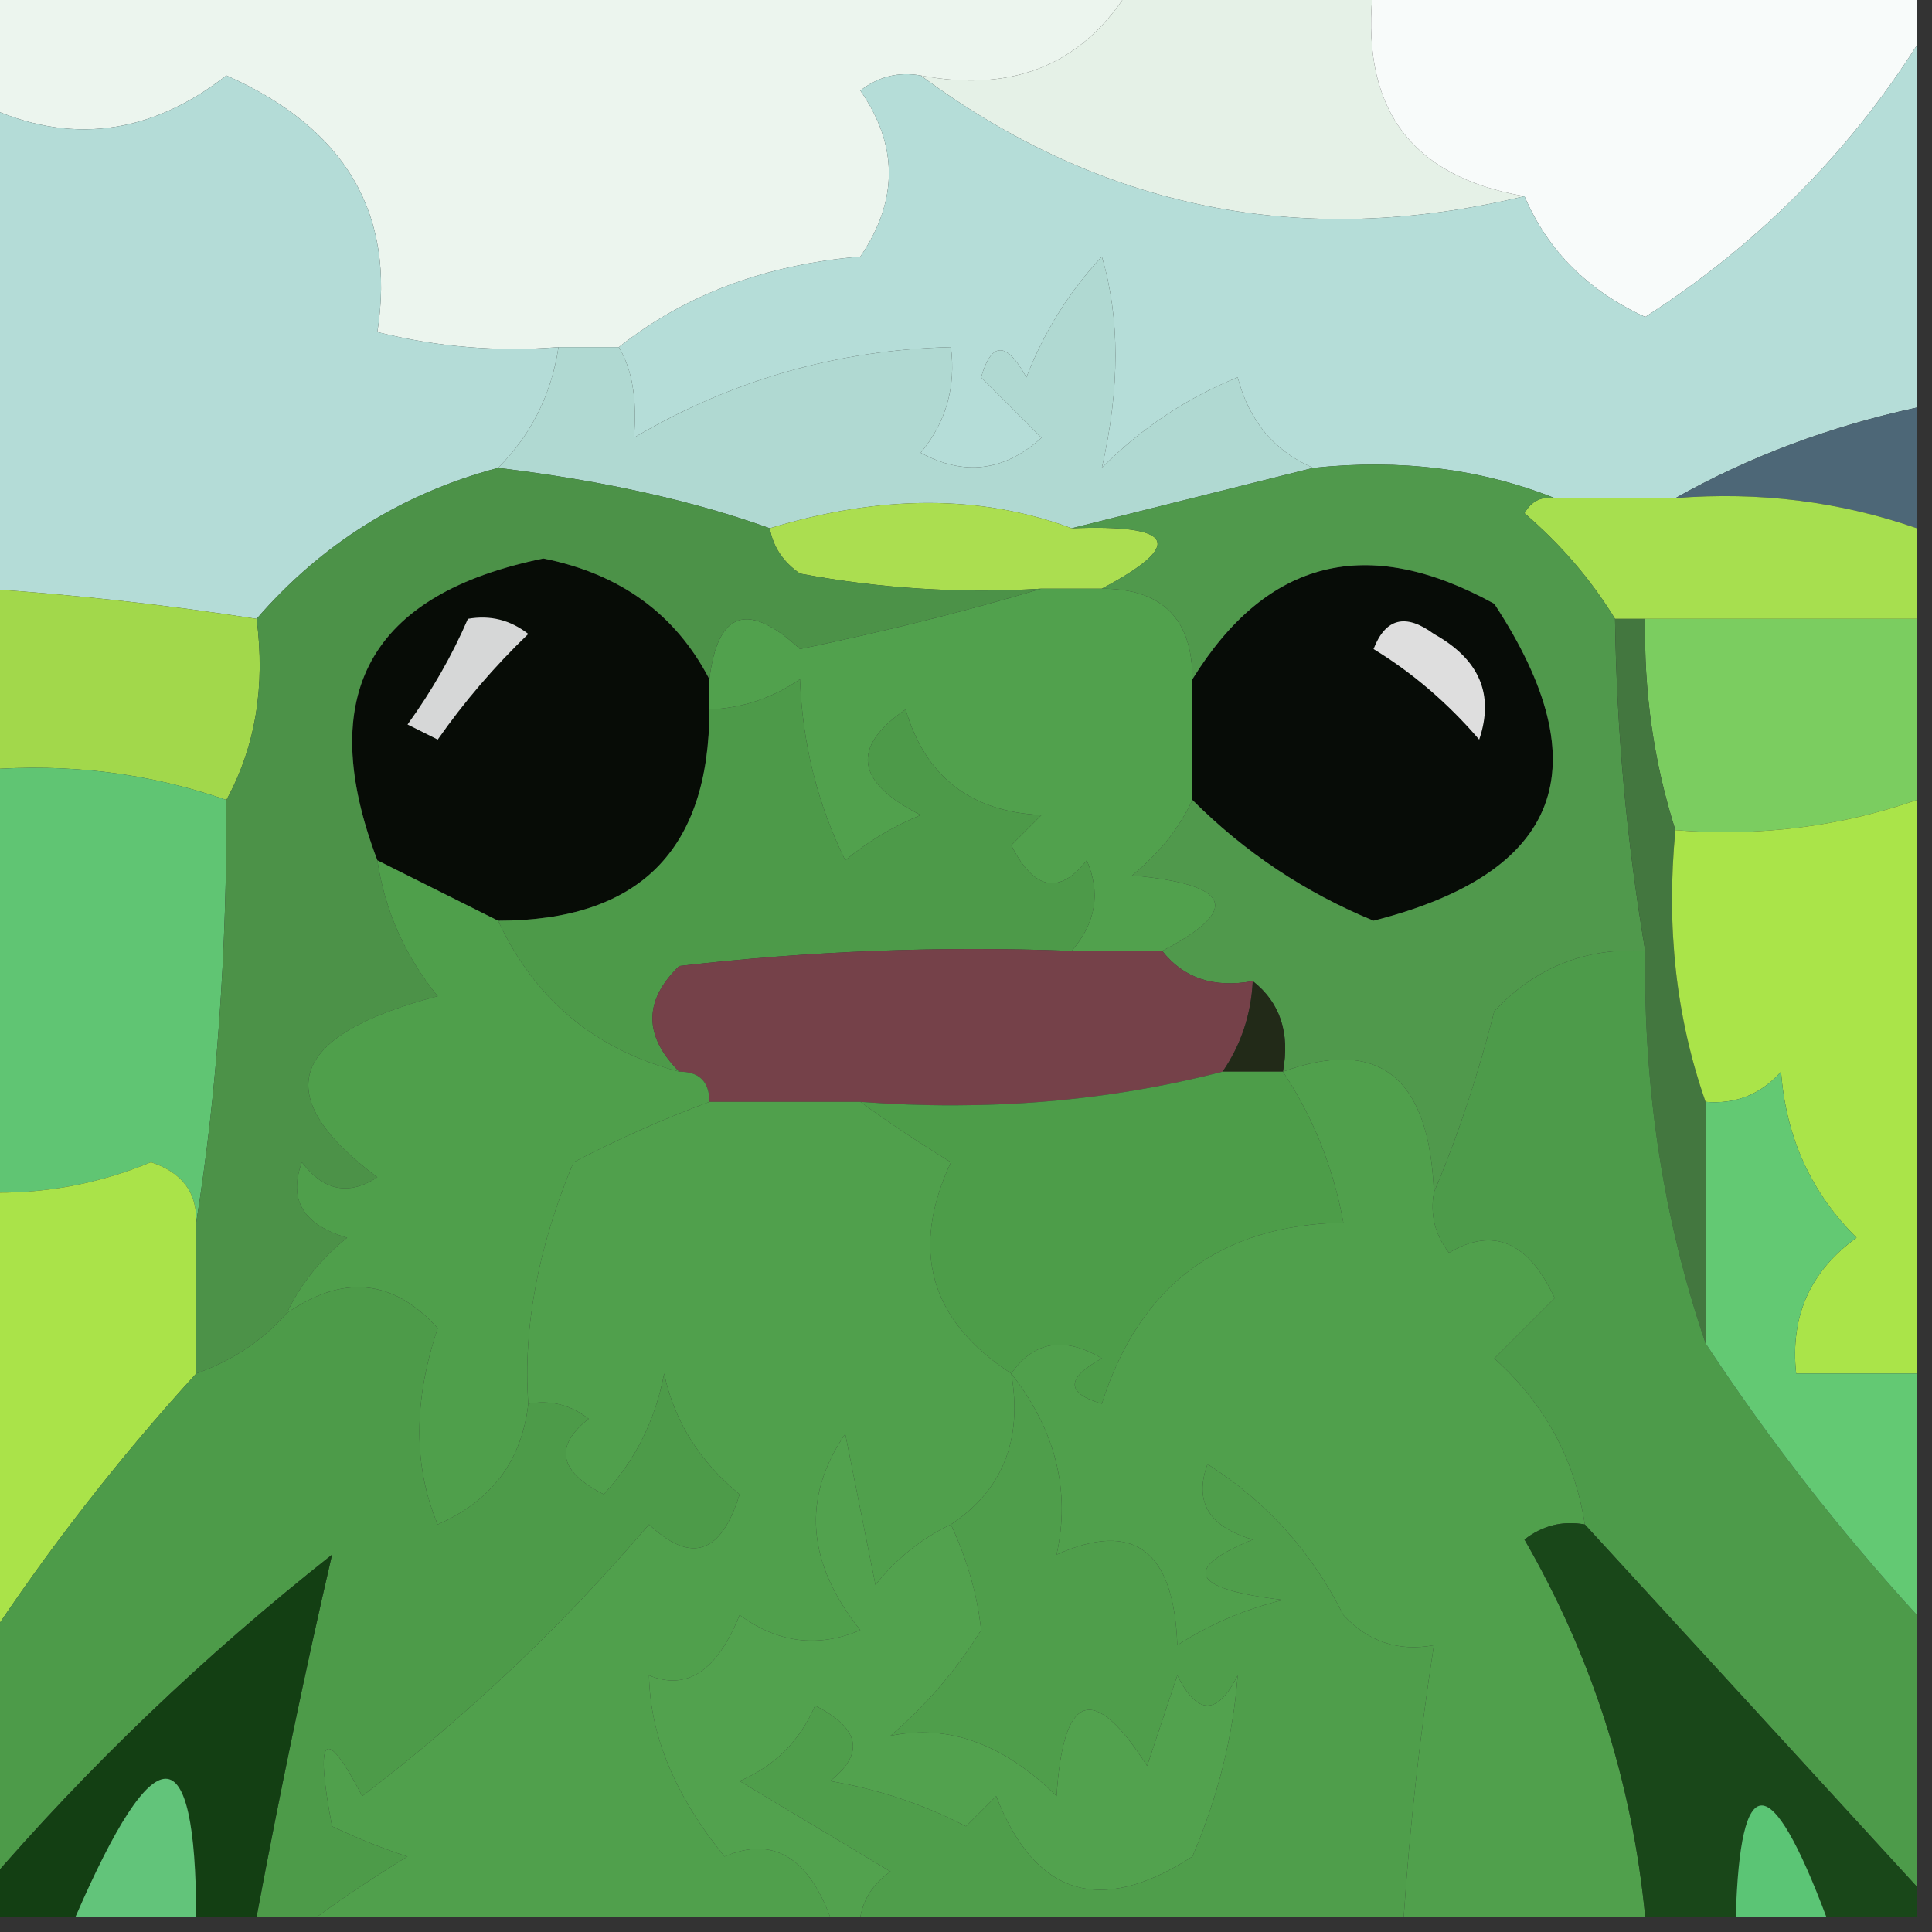 <?xml version="1.0" encoding="UTF-8"?>
<!DOCTYPE svg PUBLIC "-//W3C//DTD SVG 1.1//EN" "http://www.w3.org/Graphics/SVG/1.1/DTD/svg11.dtd">
<svg xmlns="http://www.w3.org/2000/svg" version="1.1" width="64px" height="64px" style="shape-rendering:geometricPrecision; text-rendering:geometricPrecision; image-rendering:optimizeQuality; fill-rule:evenodd; clip-rule:evenodd" xmlns:xlink="http://www.w3.org/1999/xlink">
<rect width="100%" height="100%" fill="#333333" stroke="none"/>
<g><path style="opacity:1" fill="#ecf5ee" d="M -0.5,-0.5 C 12.167,-0.5 24.833,-0.5 37.5,-0.5C 35.964,2.092 33.63,3.092 30.5,2.5C 29.761,2.369 29.094,2.536 28.5,3C 29.76,4.814 29.76,6.647 28.5,8.5C 25.35,8.766 22.683,9.766 20.5,11.5C 19.833,11.5 19.167,11.5 18.5,11.5C 16.473,11.662 14.473,11.495 12.5,11C 13.113,7.081 11.446,4.248 7.5,2.5C 4.957,4.478 2.29,4.811 -0.5,3.5C -0.5,2.167 -0.5,0.833 -0.5,-0.5 Z"/></g>
<g><path style="opacity:1" fill="#e5f1e7" d="M 37.5,-0.5 C 40.167,-0.5 42.833,-0.5 45.5,-0.5C 45.017,3.513 46.684,5.846 50.5,6.5C 43.155,8.267 36.488,6.934 30.5,2.5C 33.63,3.092 35.964,2.092 37.5,-0.5 Z"/></g>
<g><path style="opacity:1" fill="#f8fbfa" d="M 45.5,-0.5 C 51.5,-0.5 57.5,-0.5 63.5,-0.5C 63.5,0.167 63.5,0.833 63.5,1.5C 61.184,5.128 58.184,8.128 54.5,10.5C 52.603,9.632 51.27,8.299 50.5,6.5C 46.684,5.846 45.017,3.513 45.5,-0.5 Z"/></g>
<g><path style="opacity:1" fill="#b4dcd7" d="M 18.5,11.5 C 18.267,13.062 17.601,14.395 16.5,15.5C 13.322,16.344 10.655,18.011 8.5,20.5C 5.518,20.037 2.518,19.704 -0.5,19.5C -0.5,14.167 -0.5,8.833 -0.5,3.5C 2.29,4.811 4.957,4.478 7.5,2.5C 11.446,4.248 13.113,7.081 12.5,11C 14.473,11.495 16.473,11.662 18.5,11.5 Z"/></g>
<g><path style="opacity:1" fill="#b5ddd8" d="M 63.5,1.5 C 63.5,5.5 63.5,9.5 63.5,13.5C 60.603,14.129 57.936,15.129 55.5,16.5C 54.167,16.5 52.833,16.5 51.5,16.5C 49.052,15.527 46.385,15.194 43.5,15.5C 42.21,14.942 41.377,13.942 41,12.5C 39.307,13.184 37.807,14.184 36.5,15.5C 37.101,12.862 37.101,10.529 36.5,8.5C 35.416,9.665 34.583,10.998 34,12.5C 33.346,11.304 32.846,11.304 32.5,12.5C 33.167,13.167 33.833,13.833 34.5,14.5C 33.277,15.614 31.944,15.78 30.5,15C 31.337,13.989 31.67,12.822 31.5,11.5C 27.736,11.588 24.236,12.588 21,14.5C 21.108,13.231 20.942,12.231 20.5,11.5C 22.683,9.766 25.35,8.766 28.5,8.5C 29.76,6.647 29.76,4.814 28.5,3C 29.094,2.536 29.761,2.369 30.5,2.5C 36.488,6.934 43.155,8.267 50.5,6.5C 51.27,8.299 52.603,9.632 54.5,10.5C 58.184,8.128 61.184,5.128 63.5,1.5 Z"/></g>
<g><path style="opacity:1" fill="#b0d9d2" d="M 43.5,15.5 C 40.833,16.167 38.167,16.833 35.5,17.5C 32.503,16.382 29.17,16.382 25.5,17.5C 22.973,16.589 19.973,15.922 16.5,15.5C 17.601,14.395 18.267,13.062 18.5,11.5C 19.167,11.5 19.833,11.5 20.5,11.5C 20.942,12.231 21.108,13.231 21,14.5C 24.236,12.588 27.736,11.588 31.5,11.5C 31.67,12.822 31.337,13.989 30.5,15C 31.944,15.78 33.277,15.614 34.5,14.5C 33.833,13.833 33.167,13.167 32.5,12.5C 32.846,11.304 33.346,11.304 34,12.5C 34.583,10.998 35.416,9.665 36.5,8.5C 37.101,10.529 37.101,12.862 36.5,15.5C 37.807,14.184 39.307,13.184 41,12.5C 41.377,13.942 42.21,14.942 43.5,15.5 Z"/></g>
<g><path style="opacity:1" fill="#4d6777" d="M 63.5,13.5 C 63.5,14.833 63.5,16.167 63.5,17.5C 60.946,16.612 58.279,16.279 55.5,16.5C 57.936,15.129 60.603,14.129 63.5,13.5 Z"/></g>
<g><path style="opacity:1" fill="#abde50" d="M 35.5,17.5 C 38.925,17.367 39.258,18.034 36.5,19.5C 35.833,19.5 35.167,19.5 34.5,19.5C 31.813,19.664 29.146,19.497 26.5,19C 25.944,18.617 25.611,18.117 25.5,17.5C 29.17,16.382 32.503,16.382 35.5,17.5 Z"/></g>
<g><path style="opacity:1" fill="#a7df4f" d="M 51.5,16.5 C 52.833,16.5 54.167,16.5 55.5,16.5C 58.279,16.279 60.946,16.612 63.5,17.5C 63.5,18.5 63.5,19.5 63.5,20.5C 60.5,20.5 57.5,20.5 54.5,20.5C 54.167,20.5 53.833,20.5 53.5,20.5C 52.71,19.206 51.71,18.039 50.5,17C 50.728,16.601 51.062,16.435 51.5,16.5 Z"/></g>
<g><path style="opacity:1" fill="#070c06" d="M 23.5,22.5 C 23.5,22.833 23.5,23.167 23.5,23.5C 23.5,28.167 21.167,30.5 16.5,30.5C 15.167,29.833 13.833,29.167 12.5,28.5C 10.412,23.01 12.245,19.677 18,18.5C 20.545,19.007 22.379,20.341 23.5,22.5 Z"/></g>
<g><path style="opacity:1" fill="#070c07" d="M 39.5,26.5 C 39.5,25.167 39.5,23.833 39.5,22.5C 41.962,18.517 45.296,17.683 49.5,20C 53.055,25.415 51.721,28.915 45.5,30.5C 43.234,29.568 41.234,28.235 39.5,26.5 Z"/></g>
<g><path style="opacity:1" fill="#51a14d" d="M 34.5,19.5 C 35.167,19.5 35.833,19.5 36.5,19.5C 38.5,19.5 39.5,20.5 39.5,22.5C 39.5,23.833 39.5,25.167 39.5,26.5C 39.047,27.458 38.38,28.292 37.5,29C 40.798,29.299 41.132,30.133 38.5,31.5C 37.5,31.5 36.5,31.5 35.5,31.5C 36.303,30.577 36.47,29.577 36,28.5C 35.086,29.654 34.253,29.487 33.5,28C 33.833,27.667 34.167,27.333 34.5,27C 32.152,26.89 30.652,25.723 30,23.5C 28.176,24.749 28.343,25.915 30.5,27C 29.584,27.374 28.75,27.874 28,28.5C 27.081,26.633 26.581,24.633 26.5,22.5C 25.583,23.127 24.583,23.461 23.5,23.5C 23.5,23.167 23.5,22.833 23.5,22.5C 23.775,20.242 24.775,19.908 26.5,21.5C 29.311,20.92 31.977,20.254 34.5,19.5 Z"/></g>
<g><path style="opacity:1" fill="#dedede" d="M 45.5,21.5 C 45.897,20.475 46.563,20.308 47.5,21C 49.007,21.837 49.507,23.004 49,24.5C 47.961,23.29 46.794,22.29 45.5,21.5 Z"/></g>
<g><path style="opacity:1" fill="#7bcd60" d="M 54.5,20.5 C 57.5,20.5 60.5,20.5 63.5,20.5C 63.5,22.5 63.5,24.5 63.5,26.5C 60.946,27.388 58.279,27.721 55.5,27.5C 54.781,25.236 54.448,22.903 54.5,20.5 Z"/></g>
<g><path style="opacity:1" fill="#a2d84b" d="M -0.5,19.5 C 2.518,19.704 5.518,20.037 8.5,20.5C 8.795,22.735 8.461,24.735 7.5,26.5C 4.946,25.612 2.279,25.279 -0.5,25.5C -0.5,23.5 -0.5,21.5 -0.5,19.5 Z"/></g>
<g><path style="opacity:1" fill="#d6d7d7" d="M 15.5,20.5 C 16.239,20.369 16.906,20.536 17.5,21C 16.382,22.074 15.382,23.24 14.5,24.5C 14.167,24.333 13.833,24.167 13.5,24C 14.305,22.887 14.972,21.721 15.5,20.5 Z"/></g>
<g><path style="opacity:1" fill="#60c573" d="M -0.5,25.5 C 2.279,25.279 4.946,25.612 7.5,26.5C 7.52,31.54 7.187,36.206 6.5,40.5C 6.53,39.503 6.03,38.836 5,38.5C 3.234,39.233 1.401,39.567 -0.5,39.5C -0.5,34.833 -0.5,30.167 -0.5,25.5 Z"/></g>
<g><path style="opacity:1" fill="#4d9a49" d="M 35.5,31.5 C 31.154,31.334 26.821,31.501 22.5,32C 21.316,33.145 21.316,34.312 22.5,35.5C 19.712,34.773 17.712,33.107 16.5,30.5C 21.167,30.5 23.5,28.167 23.5,23.5C 24.583,23.461 25.583,23.127 26.5,22.5C 26.581,24.633 27.081,26.633 28,28.5C 28.75,27.874 29.584,27.374 30.5,27C 28.343,25.915 28.176,24.749 30,23.5C 30.652,25.723 32.152,26.89 34.5,27C 34.167,27.333 33.833,27.667 33.5,28C 34.253,29.487 35.086,29.654 36,28.5C 36.47,29.577 36.303,30.577 35.5,31.5 Z"/></g>
<g><path style="opacity:1" fill="#4c9248" d="M 16.5,15.5 C 19.973,15.922 22.973,16.589 25.5,17.5C 25.611,18.117 25.944,18.617 26.5,19C 29.146,19.497 31.813,19.664 34.5,19.5C 31.977,20.254 29.311,20.92 26.5,21.5C 24.775,19.908 23.775,20.242 23.5,22.5C 22.379,20.341 20.545,19.007 18,18.5C 12.245,19.677 10.412,23.01 12.5,28.5C 12.751,30.17 13.418,31.67 14.5,33C 9.556,34.291 8.889,36.291 12.5,39C 11.551,39.617 10.717,39.451 10,38.5C 9.544,39.744 10.044,40.577 11.5,41C 10.62,41.708 9.953,42.542 9.5,43.5C 8.71,44.401 7.71,45.068 6.5,45.5C 6.5,43.833 6.5,42.167 6.5,40.5C 7.187,36.206 7.52,31.54 7.5,26.5C 8.461,24.735 8.795,22.735 8.5,20.5C 10.655,18.011 13.322,16.344 16.5,15.5 Z"/></g>
<g><path style="opacity:1" fill="#50994c" d="M 43.5,15.5 C 46.385,15.194 49.052,15.527 51.5,16.5C 51.062,16.435 50.728,16.601 50.5,17C 51.71,18.039 52.71,19.206 53.5,20.5C 53.552,24.198 53.886,27.865 54.5,31.5C 52.517,31.383 50.85,32.05 49.5,33.5C 48.95,35.657 48.283,37.657 47.5,39.5C 47.352,35.682 45.686,34.349 42.5,35.5C 42.737,34.209 42.404,33.209 41.5,32.5C 40.209,32.737 39.209,32.404 38.5,31.5C 41.132,30.133 40.798,29.299 37.5,29C 38.38,28.292 39.047,27.458 39.5,26.5C 41.234,28.235 43.234,29.568 45.5,30.5C 51.721,28.915 53.055,25.415 49.5,20C 45.296,17.683 41.962,18.517 39.5,22.5C 39.5,20.5 38.5,19.5 36.5,19.5C 39.258,18.034 38.925,17.367 35.5,17.5C 38.167,16.833 40.833,16.167 43.5,15.5 Z"/></g>
<g><path style="opacity:1" fill="#754149" d="M 35.5,31.5 C 36.5,31.5 37.5,31.5 38.5,31.5C 39.209,32.404 40.209,32.737 41.5,32.5C 41.443,33.609 41.11,34.609 40.5,35.5C 36.702,36.483 32.702,36.817 28.5,36.5C 26.833,36.5 25.167,36.5 23.5,36.5C 23.5,35.833 23.167,35.5 22.5,35.5C 21.316,34.312 21.316,33.145 22.5,32C 26.821,31.501 31.154,31.334 35.5,31.5 Z"/></g>
<g><path style="opacity:1" fill="#222a18" d="M 41.5,32.5 C 42.404,33.209 42.737,34.209 42.5,35.5C 41.833,35.5 41.167,35.5 40.5,35.5C 41.11,34.609 41.443,33.609 41.5,32.5 Z"/></g>
<g><path style="opacity:1" fill="#4d9d49" d="M 40.5,35.5 C 41.167,35.5 41.833,35.5 42.5,35.5C 43.502,37.011 44.169,38.678 44.5,40.5C 40.415,40.582 37.748,42.582 36.5,46.5C 35.304,46.154 35.304,45.654 36.5,45C 35.251,44.26 34.251,44.426 33.5,45.5C 30.805,43.749 30.139,41.416 31.5,38.5C 30.398,37.824 29.398,37.158 28.5,36.5C 32.702,36.817 36.702,36.483 40.5,35.5 Z"/></g>
<g><path style="opacity:1" fill="#43773f" d="M 53.5,20.5 C 53.833,20.5 54.167,20.5 54.5,20.5C 54.448,22.903 54.781,25.236 55.5,27.5C 55.19,30.713 55.523,33.713 56.5,36.5C 56.5,39.167 56.5,41.833 56.5,44.5C 55.105,40.409 54.438,36.076 54.5,31.5C 53.886,27.865 53.552,24.198 53.5,20.5 Z"/></g>
<g><path style="opacity:1" fill="#4f9f4b" d="M 12.5,28.5 C 13.833,29.167 15.167,29.833 16.5,30.5C 17.712,33.107 19.712,34.773 22.5,35.5C 23.167,35.5 23.5,35.833 23.5,36.5C 21.971,37.067 20.471,37.733 19,38.5C 17.824,41.305 17.324,43.972 17.5,46.5C 17.288,48.384 16.288,49.717 14.5,50.5C 13.691,48.578 13.691,46.411 14.5,44C 13.038,42.372 11.372,42.205 9.5,43.5C 9.953,42.542 10.62,41.708 11.5,41C 10.044,40.577 9.544,39.744 10,38.5C 10.717,39.451 11.551,39.617 12.5,39C 8.889,36.291 9.556,34.291 14.5,33C 13.418,31.67 12.751,30.17 12.5,28.5 Z"/></g>
<g><path style="opacity:1" fill="#4d9b4a" d="M 54.5,31.5 C 54.438,36.076 55.105,40.409 56.5,44.5C 58.592,47.681 60.925,50.681 63.5,53.5C 63.5,56.5 63.5,59.5 63.5,62.5C 59.862,58.526 56.195,54.526 52.5,50.5C 52.163,48.328 51.163,46.495 49.5,45C 50.167,44.333 50.833,43.667 51.5,43C 50.631,41.132 49.465,40.632 48,41.5C 47.536,40.906 47.369,40.239 47.5,39.5C 48.283,37.657 48.95,35.657 49.5,33.5C 50.85,32.05 52.517,31.383 54.5,31.5 Z"/></g>
<g><path style="opacity:1" fill="#50a04c" d="M 23.5,36.5 C 25.167,36.5 26.833,36.5 28.5,36.5C 29.398,37.158 30.398,37.824 31.5,38.5C 30.139,41.416 30.805,43.749 33.5,45.5C 33.88,47.698 33.213,49.365 31.5,50.5C 30.542,50.953 29.708,51.62 29,52.5C 28.667,50.833 28.333,49.167 28,47.5C 26.555,49.612 26.722,51.778 28.5,54C 27.101,54.595 25.768,54.428 24.5,53.5C 23.758,55.35 22.758,56.016 21.5,55.5C 21.532,57.489 22.365,59.489 24,61.5C 25.579,60.828 26.746,61.495 27.5,63.5C 21.833,63.5 16.167,63.5 10.5,63.5C 11.398,62.842 12.398,62.176 13.5,61.5C 12.753,61.264 11.919,60.93 11,60.5C 10.42,57.453 10.754,57.119 12,59.5C 15.479,56.841 18.646,53.841 21.5,50.5C 22.895,51.815 23.895,51.481 24.5,49.5C 23.169,48.408 22.336,47.075 22,45.5C 21.71,47.044 21.044,48.377 20,49.5C 18.513,48.747 18.346,47.914 19.5,47C 18.906,46.536 18.239,46.369 17.5,46.5C 17.324,43.972 17.824,41.305 19,38.5C 20.471,37.733 21.971,37.067 23.5,36.5 Z"/></g>
<g><path style="opacity:1" fill="#aae449" d="M 63.5,26.5 C 63.5,32.833 63.5,39.167 63.5,45.5C 62.167,45.5 60.833,45.5 59.5,45.5C 59.297,43.61 59.963,42.11 61.5,41C 59.996,39.509 59.163,37.676 59,35.5C 58.329,36.252 57.496,36.586 56.5,36.5C 55.523,33.713 55.19,30.713 55.5,27.5C 58.279,27.721 60.946,27.388 63.5,26.5 Z"/></g>
<g><path style="opacity:1" fill="#aae349" d="M 6.5,40.5 C 6.5,42.167 6.5,43.833 6.5,45.5C 3.925,48.319 1.592,51.319 -0.5,54.5C -0.5,49.5 -0.5,44.5 -0.5,39.5C 1.401,39.567 3.234,39.233 5,38.5C 6.03,38.836 6.53,39.503 6.5,40.5 Z"/></g>
<g><path style="opacity:1" fill="#50a04c" d="M 47.5,39.5 C 47.369,40.239 47.536,40.906 48,41.5C 49.465,40.632 50.631,41.132 51.5,43C 50.833,43.667 50.167,44.333 49.5,45C 51.163,46.495 52.163,48.328 52.5,50.5C 51.761,50.369 51.094,50.536 50.5,51C 52.736,54.876 54.07,59.042 54.5,63.5C 51.833,63.5 49.167,63.5 46.5,63.5C 46.704,60.482 47.037,57.482 47.5,54.5C 46.325,54.719 45.325,54.386 44.5,53.5C 43.459,51.415 41.959,49.748 40,48.5C 39.544,49.744 40.044,50.577 41.5,51C 39.122,51.974 39.456,52.641 42.5,53C 41.234,53.309 40.067,53.809 39,54.5C 38.891,51.354 37.557,50.354 35,51.5C 35.471,49.385 34.971,47.385 33.5,45.5C 34.251,44.426 35.251,44.26 36.5,45C 35.304,45.654 35.304,46.154 36.5,46.5C 37.748,42.582 40.415,40.582 44.5,40.5C 44.169,38.678 43.502,37.011 42.5,35.5C 45.686,34.349 47.352,35.682 47.5,39.5 Z"/></g>
<g><path style="opacity:1" fill="#63c973" d="M 63.5,45.5 C 63.5,48.167 63.5,50.833 63.5,53.5C 60.925,50.681 58.592,47.681 56.5,44.5C 56.5,41.833 56.5,39.167 56.5,36.5C 57.496,36.586 58.329,36.252 59,35.5C 59.163,37.676 59.996,39.509 61.5,41C 59.963,42.11 59.297,43.61 59.5,45.5C 60.833,45.5 62.167,45.5 63.5,45.5 Z"/></g>
<g><path style="opacity:1" fill="#4d9b49" d="M 17.5,46.5 C 18.239,46.369 18.906,46.536 19.5,47C 18.346,47.914 18.513,48.747 20,49.5C 21.044,48.377 21.71,47.044 22,45.5C 22.336,47.075 23.169,48.408 24.5,49.5C 23.895,51.481 22.895,51.815 21.5,50.5C 18.646,53.841 15.479,56.841 12,59.5C 10.754,57.119 10.42,57.453 11,60.5C 11.919,60.93 12.753,61.264 13.5,61.5C 12.398,62.176 11.398,62.842 10.5,63.5C 9.833,63.5 9.167,63.5 8.5,63.5C 9.265,59.402 10.098,55.402 11,51.5C 6.762,54.846 2.929,58.512 -0.5,62.5C -0.5,59.833 -0.5,57.167 -0.5,54.5C 1.592,51.319 3.925,48.319 6.5,45.5C 7.71,45.068 8.71,44.401 9.5,43.5C 11.372,42.205 13.038,42.372 14.5,44C 13.691,46.411 13.691,48.578 14.5,50.5C 16.288,49.717 17.288,48.384 17.5,46.5 Z"/></g>
<g><path style="opacity:1" fill="#52a24e" d="M 31.5,50.5 C 32.048,51.688 32.381,52.855 32.5,54C 31.687,55.314 30.687,56.48 29.5,57.5C 31.424,57.106 33.257,57.773 35,59.5C 35.221,56.057 36.221,55.724 38,58.5C 38.333,57.5 38.667,56.5 39,55.5C 39.667,56.833 40.333,56.833 41,55.5C 40.847,57.519 40.347,59.519 39.5,61.5C 36.452,63.47 34.285,62.804 33,59.5C 32.667,59.833 32.333,60.167 32,60.5C 30.601,59.773 29.101,59.273 27.5,59C 28.654,58.086 28.487,57.253 27,56.5C 26.5,57.667 25.667,58.5 24.5,59C 26.167,60 27.833,61 29.5,62C 28.944,62.383 28.611,62.883 28.5,63.5C 28.167,63.5 27.833,63.5 27.5,63.5C 26.746,61.495 25.579,60.828 24,61.5C 22.365,59.489 21.532,57.489 21.5,55.5C 22.758,56.016 23.758,55.35 24.5,53.5C 25.768,54.428 27.101,54.595 28.5,54C 26.722,51.778 26.555,49.612 28,47.5C 28.333,49.167 28.667,50.833 29,52.5C 29.708,51.62 30.542,50.953 31.5,50.5 Z"/></g>
<g><path style="opacity:1" fill="#133f13" d="M 8.5,63.5 C 7.833,63.5 7.167,63.5 6.5,63.5C 6.482,57.399 5.149,57.399 2.5,63.5C 1.5,63.5 0.5,63.5 -0.5,63.5C -0.5,63.167 -0.5,62.833 -0.5,62.5C 2.929,58.512 6.762,54.846 11,51.5C 10.098,55.402 9.265,59.402 8.5,63.5 Z"/></g>
<g><path style="opacity:1" fill="#4f9e4b" d="M 33.5,45.5 C 34.971,47.385 35.471,49.385 35,51.5C 37.557,50.354 38.891,51.354 39,54.5C 40.067,53.809 41.234,53.309 42.5,53C 39.456,52.641 39.122,51.974 41.5,51C 40.044,50.577 39.544,49.744 40,48.5C 41.959,49.748 43.459,51.415 44.5,53.5C 45.325,54.386 46.325,54.719 47.5,54.5C 47.037,57.482 46.704,60.482 46.5,63.5C 40.5,63.5 34.5,63.5 28.5,63.5C 28.611,62.883 28.944,62.383 29.5,62C 27.833,61 26.167,60 24.5,59C 25.667,58.5 26.5,57.667 27,56.5C 28.487,57.253 28.654,58.086 27.5,59C 29.101,59.273 30.601,59.773 32,60.5C 32.333,60.167 32.667,59.833 33,59.5C 34.285,62.804 36.452,63.47 39.5,61.5C 40.347,59.519 40.847,57.519 41,55.5C 40.333,56.833 39.667,56.833 39,55.5C 38.667,56.5 38.333,57.5 38,58.5C 36.221,55.724 35.221,56.057 35,59.5C 33.257,57.773 31.424,57.106 29.5,57.5C 30.687,56.48 31.687,55.314 32.5,54C 32.381,52.855 32.048,51.688 31.5,50.5C 33.213,49.365 33.88,47.698 33.5,45.5 Z"/></g>
<g><path style="opacity:1" fill="#194719" d="M 52.5,50.5 C 56.195,54.526 59.862,58.526 63.5,62.5C 63.5,62.833 63.5,63.167 63.5,63.5C 62.5,63.5 61.5,63.5 60.5,63.5C 58.646,58.579 57.646,58.579 57.5,63.5C 56.5,63.5 55.5,63.5 54.5,63.5C 54.07,59.042 52.736,54.876 50.5,51C 51.094,50.536 51.761,50.369 52.5,50.5 Z"/></g>
<g><path style="opacity:1" fill="#62c47a" d="M 6.5,63.5 C 5.167,63.5 3.833,63.5 2.5,63.5C 5.149,57.399 6.482,57.399 6.5,63.5 Z"/></g>
<g><path style="opacity:1" fill="#5bc575" d="M 60.5,63.5 C 59.5,63.5 58.5,63.5 57.5,63.5C 57.646,58.579 58.646,58.579 60.5,63.5 Z"/></g>
</svg>
